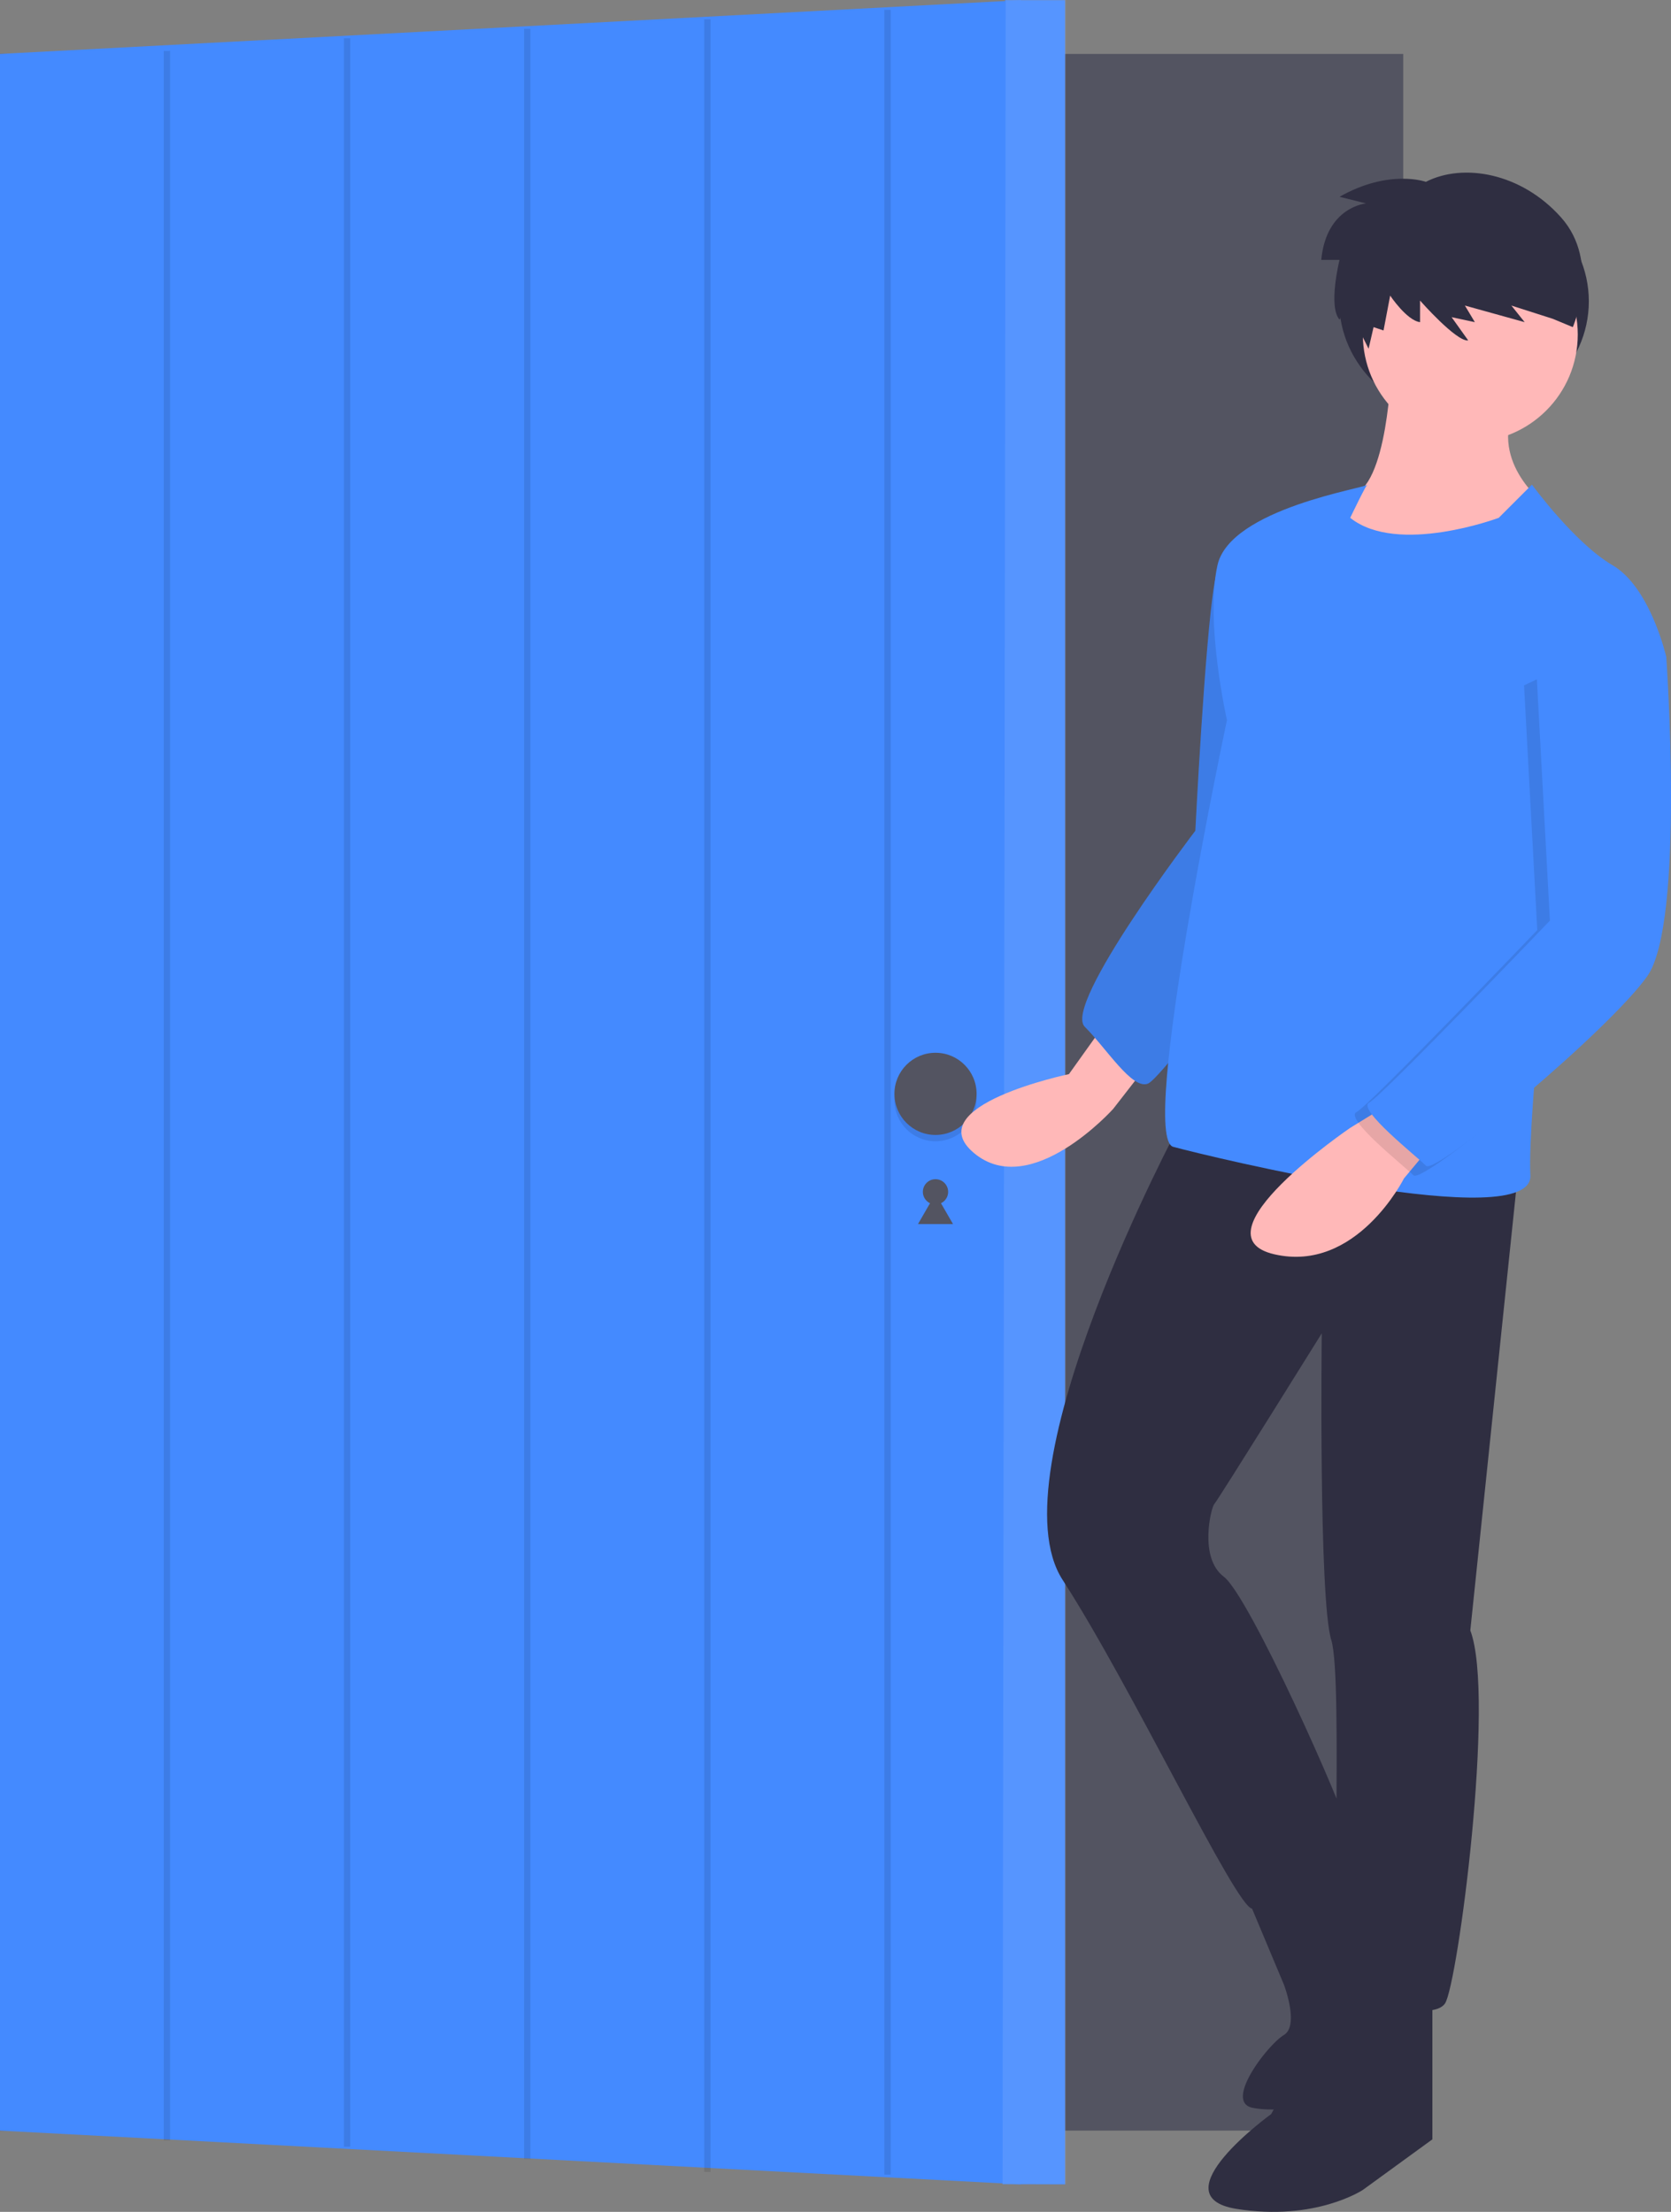 <svg id="f080dbb7-9b2b-439b-a118-60b91c514f72" data-name="Layer 1" xmlns="http://www.w3.org/2000/svg" width="528.717"
  height="699.768" viewBox="0 0 528.717 699.768">
  <rect x="0" y="0" width="528.717" height="699.768" fill="#808080" stroke="none"/>
  <title>Login</title>
  <rect y="17.063" width="444" height="657" fill="#535461"></rect>
  <polygon points="323 691.063 0 674.063 0 17.063 323 0.063 323 691.063" fill="#448aff"></polygon>
  <circle cx="296" cy="377.063" r="4" fill="#535461"></circle>
  <polygon points="296 377.66 298.773 382.463 301.545 387.265 296 387.265 290.455 387.265 293.227 382.463 296 377.66"
    fill="#535461"></polygon>
  <polygon points="337 691.063 317.217 691 318 0.063 337 0.063 337 691.063" fill="#448aff"></polygon>
  <g opacity="0.1">
    <polygon points="337.217 691 317.217 691 318.217 0 337.217 0 337.217 691" fill="#fff"></polygon>
  </g>
  <circle cx="296" cy="348.063" r="13" opacity="0.1"></circle>
  <circle cx="296" cy="346.063" r="13" fill="#535461"></circle>
  <line x1="52.819" y1="16.108" x2="52.819" y2="677.156" fill="none" stroke="#000" stroke-miterlimit="10"
    stroke-width="2" opacity="0.1"></line>
  <line x1="109.819" y1="12.108" x2="109.819" y2="679.156" fill="none" stroke="#000" stroke-miterlimit="10"
    stroke-width="2" opacity="0.1"></line>
  <line x1="166.819" y1="9.108" x2="166.819" y2="683" fill="none" stroke="#000" stroke-miterlimit="10"
    stroke-width="2" opacity="0.1"></line>
  <line x1="223.819" y1="6.108" x2="223.819" y2="687.156" fill="none" stroke="#000" stroke-miterlimit="10"
    stroke-width="2" opacity="0.1"></line>
  <line x1="280.819" y1="3.108" x2="280.819" y2="688" fill="none" stroke="#000" stroke-miterlimit="10"
    stroke-width="2" opacity="0.1"></line>
  <ellipse cx="463.217" cy="95.323" rx="39.5" ry="37" fill="#2f2e41"></ellipse>
  <path d="M683.859,425.939l-10,14s-48,10-30,25,44-14,44-14l14-18Z" transform="translate(-335.641 -100.116)"
    fill="#ffb8b8"></path>
  <path d="M735.859,266.939s-13,0-16,18-6,78-6,78-42,55-35,62,15,20,20,18,48-61,48-61Z"
    transform="translate(-335.641 -100.116)" fill="#448aff"></path>
  <path d="M735.859,266.939s-13,0-16,18-6,78-6,78-42,55-35,62,15,20,20,18,48-61,48-61Z"
    transform="translate(-335.641 -100.116)" opacity="0.1"></path>
  <path d="M775.859,215.939s-1,39-13,41-8,15-8,15,39,23,65,0l5-12s-18-13-10-31Z"
    transform="translate(-335.641 -100.116)" fill="#ffb8b8"></path>
  <path
    d="M708.859,455.939s-59,110-37,144,55,104,60,104,33-14,31-23-32-76-40-82-4-22-3-23,34-54,34-54-1,84,3,97-1,106,4,110,28,11,32,5,16-97,8-118l15-144Z"
    transform="translate(-335.641 -100.116)" fill="#2f2e41"></path>
  <path d="M762.859,722.939l-25,46s-36,26-11,30,40-6,40-6l22-16v-46Z" transform="translate(-335.641 -100.116)"
    fill="#2f2e41"></path>
  <path
    d="M728.859,696.939l13,31s5,13,0,16-19,21-10,23a29.3,29.3,0,0,0,5.495.546,55.566,55.566,0,0,0,40.398-16.439l8.107-8.107s-27.77-63.948-27.385-63.474S728.859,696.939,728.859,696.939Z"
    transform="translate(-335.641 -100.116)" fill="#2f2e41"></path>
  <circle cx="465.217" cy="105.823" r="34" fill="#ffb8b8"></circle>
  <path
    d="M820.359,253.439l-10.5,10.5s-32,12-47,0c0,0,5.5-11.5,5.5-10.5s-43.5,7.5-47.5,25.5,3,49,3,49-28,132-17,135,114,28,113,9,8-97,8-97l35-67s-5-22-17-29S820.359,253.439,820.359,253.439Z"
    transform="translate(-335.641 -100.116)" fill="#448aff"></path>
  <path d="M775.859,448.939l-13,8s-50,34-24,40,41-24,41-24l10-12Z" transform="translate(-335.641 -100.116)"
    fill="#ffb8b8"></path>
  <path
    d="M849.859,301.939l9,9s6,84-6,101-67,63-70,60-22-18-18-20,57.183-57.569,57.183-57.569l-4.183-77.431Z"
    transform="translate(-335.641 -100.116)" opacity="0.1"></path>
  <path
    d="M853.859,298.939l9,9s6,84-6,101-67,63-70,60-22-18-18-20,57.183-57.569,57.183-57.569l-4.183-77.431Z"
    transform="translate(-335.641 -100.116)" fill="#448aff"></path>
  <path
    d="M786.797,157.645s-11.557-4.203-27.318,4.728l8.405,2.101s-12.608,1.051-14.184,17.862h5.779s-3.677,14.71,0,18.912l2.364-4.465,6.829,13.659,1.576-6.829,3.152,1.051,2.101-11.032s5.253,7.88,9.456,8.405V195.207s11.557,13.134,15.235,12.608l-5.253-7.355,7.355,1.576-3.152-5.253,18.912,5.253-4.203-5.253,13.134,4.203,6.304,2.627s8.931-20.488-3.677-34.673S798.617,151.603,786.797,157.645Z"
    transform="translate(-335.641 -100.116)" fill="#2f2e41"></path>
</svg>